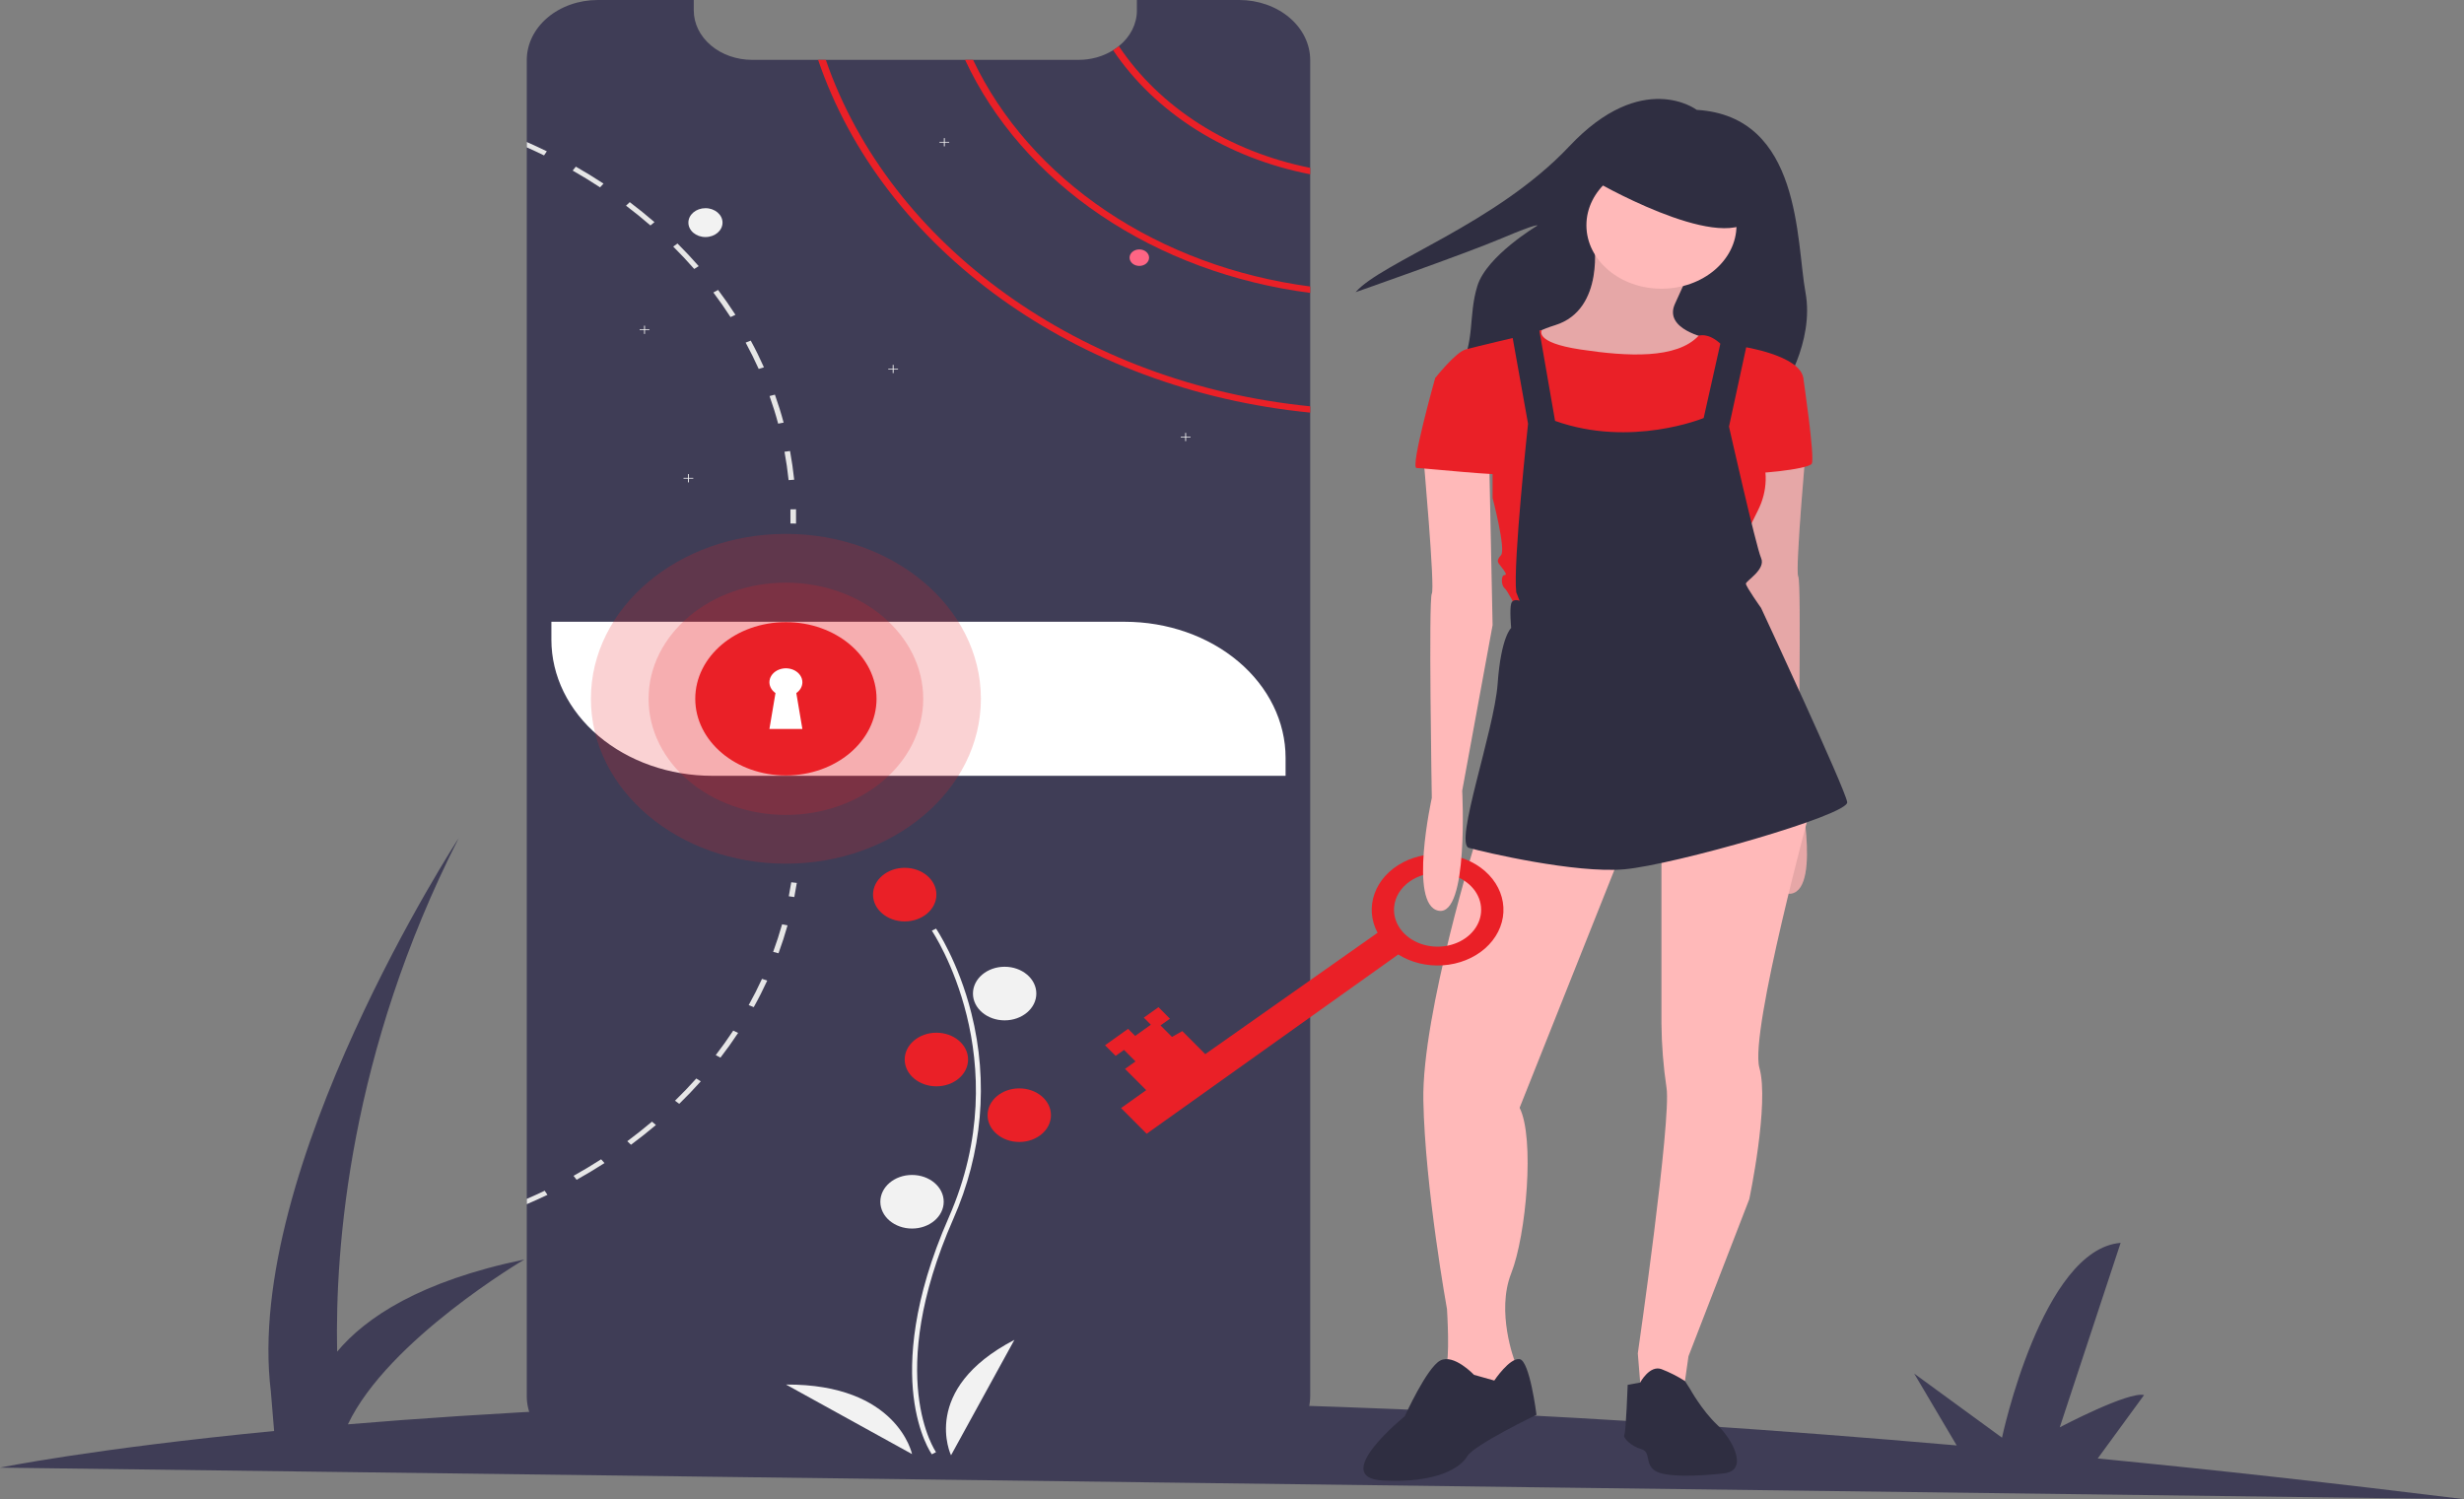<svg width="189" height="115" viewBox="0 0 189 115" fill="none" xmlns="http://www.w3.org/2000/svg">
<rect x="0" y="0" width="189" height="115" fill="#808080" stroke="none"/>
<g clip-path="url(#clip0)">
<path d="M189 115C179.261 113.794 169.896 112.754 160.903 111.88L164.459 107.014C163.26 106.714 157.993 109.488 157.993 109.488L162.661 95.34C156.631 95.831 153.563 110.284 153.563 110.284L146.828 105.367L150.088 110.878C122.565 108.476 98.795 107.532 78.801 107.423L81.845 103.258C80.646 102.958 75.379 105.732 75.379 105.732L80.046 91.584C74.017 92.075 70.949 106.528 70.949 106.528L64.214 101.611L67.667 107.448C50.906 107.62 37.237 108.377 26.686 109.259C29.765 102.764 40.221 96.616 40.221 96.616C32.236 98.266 28.048 101.067 25.859 103.685C25.692 95.65 26.817 80.758 35.18 64.298C35.18 64.298 18.672 89.662 20.775 106.739L21.026 109.771C7.035 111.135 0 112.583 0 112.583L189 115Z" fill="#3F3D56"/>
<path d="M100.498 4.606V107.101C100.496 108.322 99.922 109.493 98.901 110.356C97.88 111.219 96.495 111.704 95.052 111.704H45.852C45.137 111.705 44.428 111.587 43.767 111.356C43.106 111.125 42.505 110.786 42 110.358C41.494 109.931 41.093 109.423 40.819 108.864C40.545 108.305 40.405 107.706 40.406 107.101V4.606C40.406 4.001 40.547 3.402 40.82 2.843C41.094 2.284 41.495 1.777 42.001 1.349C42.507 0.921 43.107 0.582 43.768 0.351C44.429 0.119 45.137 -5.21196e-05 45.852 2.16102e-07H53.215V0.799C53.215 1.804 53.687 2.769 54.528 3.48C55.368 4.192 56.509 4.592 57.698 4.592H82.721C83.679 4.594 84.611 4.334 85.38 3.852C85.535 3.756 85.683 3.652 85.821 3.539C86.259 3.185 86.608 2.76 86.846 2.289C87.083 1.818 87.206 1.311 87.205 0.799V2.16102e-07H95.052C95.767 -0 96.475 0.119 97.136 0.35C97.797 0.582 98.397 0.921 98.903 1.349C99.409 1.776 99.81 2.284 100.084 2.843C100.357 3.402 100.498 4.001 100.498 4.606Z" fill="#3F3D56"/>
<path d="M54.112 18.184C54.835 18.184 55.421 17.689 55.421 17.077C55.421 16.466 54.835 15.97 54.112 15.97C53.389 15.97 52.803 16.466 52.803 17.077C52.803 17.689 53.389 18.184 54.112 18.184Z" fill="#F2F2F2"/>
<path d="M85.821 3.539C85.683 3.652 85.535 3.756 85.38 3.852C86.983 6.237 89.154 8.315 91.757 9.954C94.359 11.592 97.336 12.755 100.498 13.369V12.876C97.421 12.262 94.529 11.115 92.002 9.508C89.476 7.901 87.372 5.869 85.821 3.539Z" fill="#EA2027"/>
<path d="M74.639 4.592H74.026C76.203 9.27 79.793 13.383 84.439 16.52C89.084 19.657 94.622 21.708 100.498 22.468V21.977C94.775 21.226 89.381 19.228 84.847 16.18C80.314 13.131 76.796 9.138 74.639 4.592Z" fill="#EA2027"/>
<path d="M63.343 4.592H62.752C67.693 19.098 82.604 29.896 100.498 31.65V31.168C82.914 29.422 68.26 18.829 63.343 4.592Z" fill="#EA2027"/>
<path d="M49.812 25.271H49.471V24.983H49.405V25.271H49.064V25.328H49.405V25.616H49.471V25.328H49.812V25.271Z" fill="#F2F2F2"/>
<path d="M72.808 10.882H72.468V10.594H72.401V10.882H72.061V10.939H72.401V11.227H72.468V10.939H72.808V10.882Z" fill="#F2F2F2"/>
<path d="M53.177 36.656H52.837V36.368H52.77V36.656H52.429V36.713H52.77V37.001H52.837V36.713H53.177V36.656Z" fill="#F2F2F2"/>
<path d="M68.882 28.276H68.542V27.988H68.475V28.276H68.134V28.332H68.475V28.62H68.542V28.332H68.882V28.276Z" fill="#F2F2F2"/>
<path d="M91.318 33.494H90.977V33.206H90.911V33.494H90.57V33.55H90.911V33.838H90.977V33.55H91.318V33.494Z" fill="#F2F2F2"/>
<path d="M87.392 20.398C87.805 20.398 88.14 20.115 88.14 19.765C88.14 19.416 87.805 19.133 87.392 19.133C86.979 19.133 86.644 19.416 86.644 19.765C86.644 20.115 86.979 20.398 87.392 20.398Z" fill="#FF6584"/>
<path d="M60.6 34.597L60.175 34.653C60.308 35.37 60.413 36.104 60.49 36.83L60.918 36.798C60.841 36.063 60.734 35.323 60.6 34.597Z" fill="#E6E6E6"/>
<path d="M59.439 30.274L59.028 30.38C59.276 31.076 59.499 31.789 59.688 32.499L60.108 32.418C59.916 31.7 59.689 30.979 59.439 30.274Z" fill="#E6E6E6"/>
<path d="M57.586 26.128L57.195 26.28C57.554 26.942 57.891 27.622 58.196 28.302L58.597 28.174C58.289 27.486 57.951 26.797 57.586 26.128Z" fill="#E6E6E6"/>
<path d="M55.081 22.241L54.718 22.436C55.18 23.049 55.623 23.685 56.034 24.322L56.412 24.148C55.997 23.503 55.548 22.861 55.081 22.241Z" fill="#E6E6E6"/>
<path d="M51.966 18.679L51.639 18.915C52.196 19.468 52.738 20.047 53.25 20.632L53.594 20.415C53.078 19.824 52.531 19.239 51.966 18.679Z" fill="#E6E6E6"/>
<path d="M48.305 15.507L48.019 15.777C48.662 16.263 49.292 16.774 49.892 17.294L50.201 17.039C49.593 16.513 48.956 15.997 48.305 15.507Z" fill="#E6E6E6"/>
<path d="M44.169 12.784L43.928 13.085C44.642 13.491 45.349 13.924 46.028 14.372L46.293 14.085C45.605 13.633 44.891 13.195 44.169 12.784Z" fill="#E6E6E6"/>
<path d="M40.406 10.893V11.304C40.853 11.502 41.296 11.709 41.73 11.921L41.945 11.606C41.44 11.36 40.927 11.122 40.406 10.893Z" fill="#E6E6E6"/>
<path d="M60.503 68.752C60.572 68.399 60.636 68.037 60.692 67.679L61.119 67.727C61.062 68.089 60.997 68.454 60.927 68.812L60.503 68.752Z" fill="#E6E6E6"/>
<path d="M59.304 73.018L59.715 73.126C59.973 72.424 60.206 71.704 60.408 70.987L59.99 70.903C59.789 71.612 59.56 72.323 59.304 73.018Z" fill="#E6E6E6"/>
<path d="M57.427 77.103L57.817 77.257C58.188 76.592 58.535 75.906 58.85 75.22L58.449 75.088C58.138 75.767 57.794 76.445 57.427 77.103Z" fill="#E6E6E6"/>
<path d="M54.901 80.935L55.261 81.132C55.737 80.516 56.193 79.877 56.618 79.234L56.243 79.056C55.824 79.692 55.371 80.324 54.901 80.935Z" fill="#E6E6E6"/>
<path d="M51.776 84.435L52.101 84.674C52.673 84.116 53.228 83.536 53.753 82.949L53.409 82.731C52.891 83.311 52.342 83.884 51.776 84.435Z" fill="#E6E6E6"/>
<path d="M48.116 87.542L48.399 87.815C49.056 87.33 49.699 86.818 50.313 86.298L50.009 86.041C49.402 86.555 48.765 87.06 48.116 87.542Z" fill="#E6E6E6"/>
<path d="M43.993 90.197L44.23 90.501C44.956 90.095 45.677 89.663 46.369 89.218L46.109 88.928C45.424 89.369 44.712 89.796 43.993 90.197Z" fill="#E6E6E6"/>
<path d="M41.993 91.656C41.474 91.904 40.943 92.144 40.406 92.372V91.964C40.87 91.765 41.33 91.555 41.78 91.341L41.993 91.656Z" fill="#E6E6E6"/>
<path d="M60.629 39.073L61.059 39.066C61.066 39.433 61.067 39.802 61.06 40.163L60.631 40.157C60.637 39.801 60.637 39.436 60.629 39.073Z" fill="#E6E6E6"/>
<path d="M42.294 47.695H86.27C89.543 47.695 92.681 48.794 94.995 50.751C97.309 52.709 98.61 55.363 98.61 58.131V59.512H54.634C51.361 59.512 48.223 58.413 45.908 56.456C43.594 54.498 42.294 51.844 42.294 49.076V47.695Z" fill="white"/>
<path d="M71.479 111.559C71.436 111.5 70.425 110.071 70.074 107.104C69.752 104.382 69.959 99.795 72.772 93.395C78.102 81.272 71.544 71.49 71.477 71.393L71.801 71.234C71.817 71.259 73.51 73.753 74.509 77.724C75.83 82.989 75.349 88.463 73.123 93.505C67.802 105.608 71.758 111.338 71.798 111.394L71.479 111.559Z" fill="#F2F2F2"/>
<path d="M69.395 70.681C70.738 70.681 71.826 69.76 71.826 68.625C71.826 67.49 70.738 66.57 69.395 66.57C68.053 66.57 66.965 67.49 66.965 68.625C66.965 69.76 68.053 70.681 69.395 70.681Z" fill="#EA2027"/>
<path d="M77.061 78.271C78.403 78.271 79.491 77.35 79.491 76.215C79.491 75.08 78.403 74.159 77.061 74.159C75.718 74.159 74.63 75.08 74.63 76.215C74.63 77.35 75.718 78.271 77.061 78.271Z" fill="#F2F2F2"/>
<path d="M71.826 83.331C73.168 83.331 74.256 82.41 74.256 81.275C74.256 80.14 73.168 79.219 71.826 79.219C70.483 79.219 69.395 80.14 69.395 81.275C69.395 82.41 70.483 83.331 71.826 83.331Z" fill="#EA2027"/>
<path d="M78.183 87.6C79.525 87.6 80.613 86.68 80.613 85.544C80.613 84.409 79.525 83.489 78.183 83.489C76.84 83.489 75.752 84.409 75.752 85.544C75.752 86.68 76.84 87.6 78.183 87.6Z" fill="#EA2027"/>
<path d="M69.956 94.241C71.299 94.241 72.387 93.321 72.387 92.185C72.387 91.05 71.299 90.13 69.956 90.13C68.614 90.13 67.526 91.05 67.526 92.185C67.526 93.321 68.614 94.241 69.956 94.241Z" fill="#F2F2F2"/>
<path d="M72.948 111.634C72.948 111.634 70.517 106.575 77.809 102.78L72.948 111.634Z" fill="#F2F2F2"/>
<path d="M69.958 111.543C69.958 111.543 68.852 106.162 60.291 106.208L69.958 111.543Z" fill="#F2F2F2"/>
<path opacity="0.2" d="M60.282 66.253C68.543 66.253 75.239 60.59 75.239 53.603C75.239 46.617 68.543 40.954 60.282 40.954C52.021 40.954 45.325 46.617 45.325 53.603C45.325 60.59 52.021 66.253 60.282 66.253Z" fill="#EA2027"/>
<path opacity="0.2" d="M60.282 62.512C66.099 62.512 70.815 58.523 70.815 53.603C70.815 48.684 66.099 44.695 60.282 44.695C54.465 44.695 49.749 48.684 49.749 53.603C49.749 58.523 54.465 62.512 60.282 62.512Z" fill="#EA2027"/>
<path d="M60.282 59.483C64.121 59.483 67.234 56.851 67.234 53.603C67.234 50.356 64.121 47.724 60.282 47.724C56.443 47.724 53.33 50.356 53.33 53.603C53.33 56.851 56.443 59.483 60.282 59.483Z" fill="#EA2027"/>
<path d="M61.546 52.335C61.546 52.155 61.492 51.977 61.389 51.819C61.286 51.661 61.138 51.528 60.958 51.432C60.777 51.335 60.571 51.279 60.358 51.268C60.145 51.257 59.932 51.292 59.74 51.37C59.547 51.447 59.381 51.564 59.256 51.711C59.132 51.857 59.053 52.028 59.027 52.207C59.002 52.386 59.03 52.568 59.11 52.735C59.19 52.902 59.318 53.05 59.483 53.164L59.018 55.92H61.546L61.081 53.164C61.226 53.064 61.343 52.937 61.424 52.794C61.504 52.651 61.546 52.494 61.546 52.335Z" fill="white"/>
<path d="M130.147 8.428C130.147 8.428 125.977 5.266 120.37 11.225C114.762 17.183 105.992 20.102 103.979 22.412C103.979 22.412 112.318 19.494 115.194 18.278C118.069 17.062 117.925 17.305 117.925 17.305C117.925 17.305 114.043 19.615 113.324 21.926C112.605 24.236 113.181 26.182 111.887 28.492C110.593 30.803 136.617 30.073 136.617 30.073C136.617 30.073 139.205 26.303 138.486 22.412C137.767 18.521 138.199 8.914 130.147 8.428Z" fill="#2F2E41"/>
<path d="M122.26 18.374C122.26 18.374 123.167 23.742 119.281 24.947C115.395 26.152 116.82 27.795 116.82 27.795L122.649 30.205L128.866 28.562L130.938 25.933C130.938 25.933 127.571 25.276 128.477 23.304C129.384 21.332 129.643 20.675 129.643 20.675L122.26 18.374Z" fill="#FFB9B9"/>
<path opacity="0.1" d="M122.26 18.374C122.26 18.374 123.167 23.742 119.281 24.947C115.395 26.152 116.82 27.795 116.82 27.795L122.649 30.205L128.866 28.562L130.938 25.933C130.938 25.933 127.571 25.276 128.477 23.304C129.384 21.332 129.643 20.675 129.643 20.675L122.26 18.374Z" fill="black"/>
<path d="M138.58 33.711C138.58 33.711 137.674 43.789 137.933 44.227C138.192 44.665 137.933 59.892 137.933 59.892C137.933 59.892 139.746 68.108 137.415 68.546C135.083 68.984 135.601 59.344 135.601 59.344L133.27 46.637L133.529 34.039L138.58 33.711Z" fill="#FFB9B9"/>
<path opacity="0.1" d="M138.58 33.711C138.58 33.711 137.674 43.789 137.933 44.227C138.192 44.665 137.933 59.892 137.933 59.892C137.933 59.892 139.746 68.108 137.415 68.546C135.083 68.984 135.601 59.344 135.601 59.344L133.27 46.637L133.529 34.039L138.58 33.711Z" fill="black"/>
<path d="M113.323 64.055C113.323 64.055 109.048 77.748 109.178 84.43C109.307 91.113 110.991 100.424 110.991 100.424C110.991 100.424 111.25 104.477 110.862 104.915C110.473 105.354 112.805 107.216 112.805 107.216L115.266 106.011L116.172 105.134V104.368C116.172 104.368 114.748 100.643 115.913 97.685C117.079 94.728 117.727 87.278 116.561 84.978L124.592 64.822L113.323 64.055Z" fill="#FFB9B9"/>
<path d="M113.064 105.463C113.064 105.463 111.509 103.82 110.473 104.368C109.437 104.915 107.753 108.64 107.753 108.64C107.753 108.64 101.924 113.35 106.069 113.57C110.214 113.789 112.028 112.584 112.546 111.707C113.064 110.831 117.856 108.53 117.856 108.53C117.856 108.53 117.338 104.368 116.561 104.258C115.784 104.149 114.618 105.901 114.618 105.901L113.064 105.463Z" fill="#2F2E41"/>
<path d="M127.441 64.931V78.515C127.456 80.163 127.586 81.809 127.83 83.444C128.218 85.854 125.628 103.82 125.628 103.82L125.887 106.997L129.125 106.778L129.514 104.039L134.177 91.989C134.177 91.989 135.731 84.649 134.954 81.911C134.177 79.172 138.969 61.645 138.969 61.645L127.441 64.931Z" fill="#FFB9B9"/>
<path d="M124.851 106.23L125.81 106.054C125.81 106.054 126.535 104.696 127.441 105.025C128.079 105.274 128.684 105.58 129.244 105.939L129.643 106.559C129.643 106.559 130.55 108.202 131.716 109.297C132.881 110.393 134.177 112.803 132.234 113.022C130.291 113.241 127.7 113.35 126.923 112.803C126.146 112.255 126.664 111.379 125.887 111.16C125.11 110.94 124.462 110.283 124.592 110.064C124.721 109.845 124.851 106.23 124.851 106.23Z" fill="#2F2E41"/>
<path d="M127.441 22.147C130.621 22.147 133.198 19.968 133.198 17.279C133.198 14.59 130.621 12.41 127.441 12.41C124.262 12.41 121.685 14.59 121.685 17.279C121.685 19.968 124.262 22.147 127.441 22.147Z" fill="#FFB9B9"/>
<path d="M116.561 25.823L118.272 25.318C118.272 25.318 117.597 26.262 121.224 26.809C124.851 27.357 128.607 27.551 130.291 25.756C130.291 25.756 130.938 25.495 131.845 26.262C132.752 27.028 133.27 26.809 133.27 26.809L132.622 29.657L131.327 34.916L129.643 38.859L124.851 37.983L119.67 34.806L117.727 30.534V26.59L116.561 25.823Z" fill="#EA2027"/>
<path d="M132.363 27.357L133.658 26.59C133.658 26.59 138.062 27.247 138.321 29L134.954 34.477C135.641 36.002 135.594 37.693 134.824 39.188C133.529 41.707 133.658 42.255 133.658 42.255L132.752 45.541L116.302 46.637C116.302 46.637 115.654 45.322 115.395 45.103C115.136 44.884 115.136 44.117 115.395 44.117C115.654 44.117 115.395 43.789 115.136 43.46C114.877 43.132 114.748 43.022 115.136 42.584C115.525 42.146 114.489 38.202 114.489 38.202V33.93L110.085 29C110.085 29 111.639 27.028 112.416 26.809C113.193 26.59 116.89 25.726 116.89 25.726L117.727 26.768L118.892 34.697L120.576 39.517L127.666 38.498L130.42 34.587L132.234 29.986L132.363 27.357Z" fill="#EA2027"/>
<path d="M137.285 28.343L138.321 29C138.321 29 139.228 35.135 138.969 35.573C138.71 36.011 134.177 36.449 134.047 36.23C133.918 36.011 137.285 28.343 137.285 28.343Z" fill="#EA2027"/>
<path d="M115.913 25.276L117.209 32.506C117.209 32.506 116.043 43.241 116.302 45.432L116.561 46.089C116.561 46.089 116.043 45.87 115.913 46.308C115.784 46.746 115.913 48.171 115.913 48.171C115.913 48.171 115.136 48.828 114.877 52.443C114.618 56.058 111.509 64.712 112.675 65.041C113.841 65.369 120.835 67.013 124.592 66.684C128.348 66.355 141.819 62.521 141.689 61.535C141.56 60.549 135.083 46.637 135.083 46.637C135.083 46.637 133.918 44.994 133.918 44.775C133.918 44.556 135.472 43.679 135.083 42.803C134.695 41.926 132.622 32.725 132.622 32.725L134.047 26.152L132.104 25.714L130.679 32.067C130.679 32.067 125.11 34.368 119.281 32.286L117.986 24.837L115.913 25.276Z" fill="#2F2E41"/>
<path d="M122.145 13.785C122.145 13.785 131.73 19.372 134.321 16.852C136.911 14.332 129.787 12.141 129.787 12.141L123.829 11.594L122.145 13.785Z" fill="#2F2E41"/>
<path d="M107.253 73.217C108.239 73.838 109.46 74.134 110.685 74.048C111.911 73.963 113.058 73.502 113.911 72.753C114.764 72.003 115.264 71.016 115.318 69.977C115.372 68.938 114.976 67.918 114.205 67.108C113.433 66.298 112.339 65.754 111.127 65.578C109.915 65.401 108.668 65.605 107.621 66.15C106.573 66.695 105.797 67.545 105.438 68.54C105.078 69.534 105.16 70.606 105.667 71.553L92.448 80.862L90.688 79.096L89.897 79.543L89.017 78.659L89.74 78.144L88.86 77.261L87.735 78.062L88.276 78.606L87.071 79.465L86.53 78.921L84.762 80.181L85.574 80.996L86.217 80.538L87.097 81.422L86.294 81.994L87.919 83.625L85.99 84.999L87.954 86.97L107.253 73.217ZM110.553 66.973C111.212 67.02 111.839 67.232 112.356 67.581C112.872 67.93 113.255 68.401 113.455 68.934C113.655 69.467 113.664 70.038 113.48 70.576C113.296 71.113 112.929 71.592 112.423 71.952C111.917 72.313 111.297 72.538 110.639 72.6C109.982 72.662 109.318 72.558 108.731 72.301C108.144 72.043 107.66 71.645 107.341 71.155C107.022 70.665 106.881 70.106 106.938 69.549C107.013 68.802 107.436 68.111 108.115 67.628C108.793 67.144 109.67 66.909 110.553 66.973V66.973Z" fill="#EA2027"/>
<path d="M109.178 35.025C109.178 35.025 110.085 45.103 109.826 45.541C109.567 45.98 109.826 61.207 109.826 61.207C109.826 61.207 108.012 69.422 110.344 69.861C112.675 70.299 112.157 60.659 112.157 60.659L114.489 47.952L114.23 35.354L109.178 35.025Z" fill="#FFB9B9"/>
<path d="M111.121 28.672L110.085 29C110.085 29 108.142 35.901 108.66 35.901C109.178 35.901 115.395 36.559 115.395 36.34C115.395 36.121 114.229 30.753 114.229 30.753L111.121 28.672Z" fill="#EA2027"/>
</g>
<defs>
<clipPath id="clip0">
<rect width="189" height="115" fill="white"/>
</clipPath>
</defs>
</svg>
